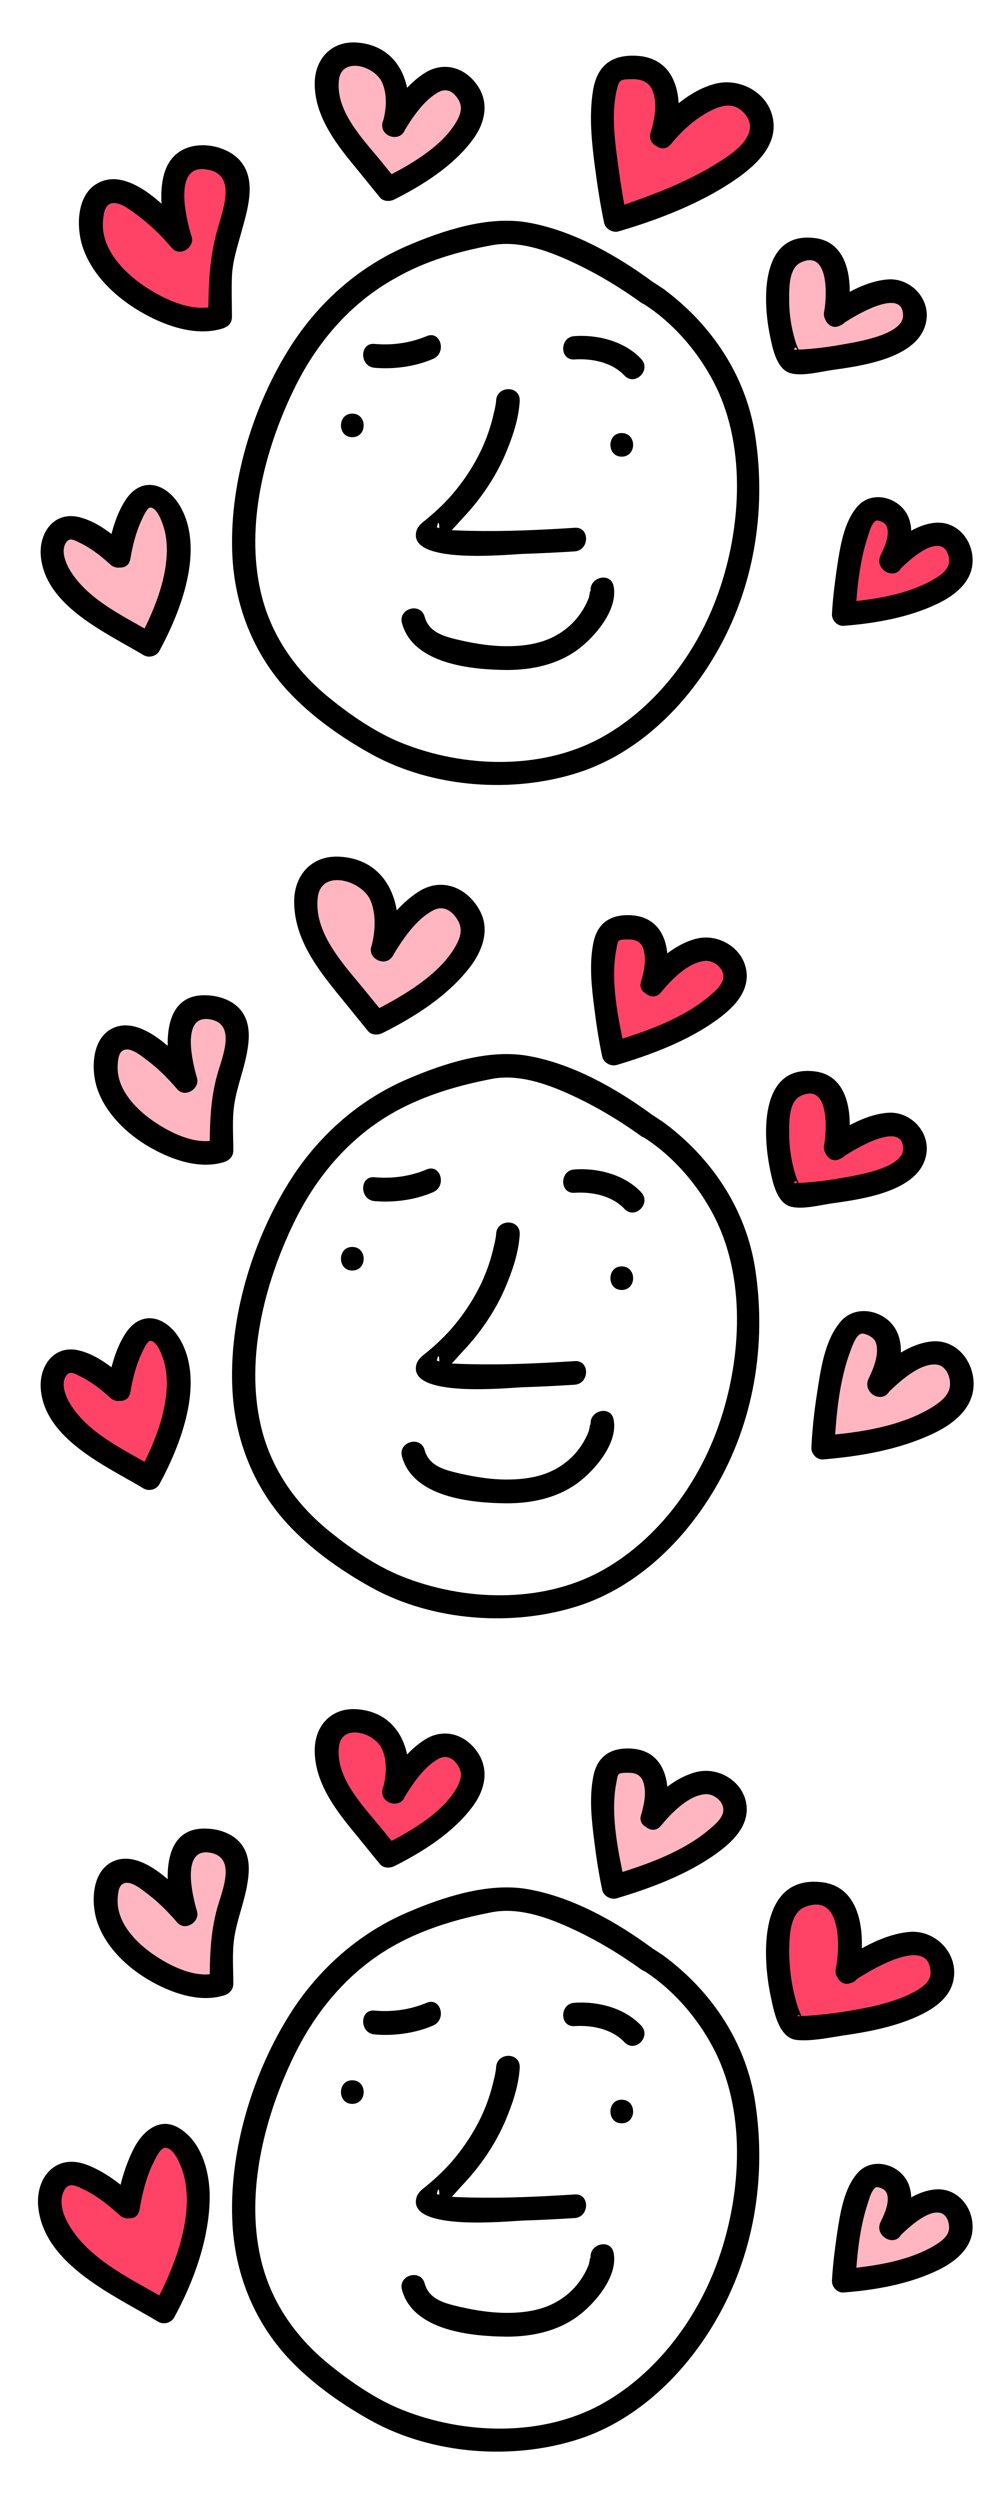<?xml version="1.0" encoding="utf-8"?>
<!-- Generator: Adobe Illustrator 22.1.0, SVG Export Plug-In . SVG Version: 6.00 Build 0)  -->
<svg version="1.1" id="Layer_1" xmlns="http://www.w3.org/2000/svg" xmlns:xlink="http://www.w3.org/1999/xlink" x="0px" y="0px"
	 viewBox="0 0 360 900" style="enable-background:new 0 0 360 900;" xml:space="preserve">
<style type="text/css">
	.st0{fill:#FF4367;}
	.st1{fill:#FFB6C1;}
</style>
<g>
	<g>
		<path d="M235,401.5c-13-9.6-28.9-18.6-45-21.4c-14.2-2.5-30.4,2.8-43.4,8.4c-17.2,7.4-31.4,19.9-41.6,35.6
			c-14.1,21.9-22.8,50.7-21.3,76.8c1.1,18.7,8.4,36.2,21.6,49.6c8.1,8.3,18.3,15.4,28.4,21c22.1,12.2,51.1,14.3,74.9,6.5
			c21-6.9,38-23.6,48.9-42.3c13.9-23.7,18.5-51.7,14.4-78.7c-3.3-21.7-15.7-40.2-33.2-53.1C237.4,403.1,236.2,402.2,235,401.5
			c-4.7-2.9-9,4.5-4.3,7.3c12,7.3,22.1,19.4,27.9,32.2c10.5,23.3,7.7,53.5-1.6,76.7c-7.9,19.7-22.2,37.9-41,48.1
			c-21.4,11.5-49.1,10.6-71.3,1.7c-9.5-3.8-18.9-10.3-26.8-16.8c-12-9.9-20.7-22.7-24.1-37.9c-5.4-23.8,1.4-50.6,11.8-72.2
			c8.1-16.9,20.3-31.4,36.8-40.5c10.7-5.9,22.7-9.4,34.7-11.7c9.5-1.8,19.5,1.7,28.1,5.6c7.7,3.5,15.2,7.8,22.2,12.6
			c1.2,0.8,2.3,1.6,3.4,2.4C235.1,412.1,239.3,404.7,235,401.5z"/>
	</g>
</g>
<g>
	<g>
		<path d="M134.8,432.4c7,0.6,14.6-0.4,21.1-3.2c5-2.1,2.8-10.3-2.3-8.2c-5.9,2.5-12.5,3.4-18.9,2.8
			C129.4,423.4,129.4,431.9,134.8,432.4L134.8,432.4z"/>
	</g>
</g>
<g>
	<g>
		<path d="M206.8,429.4c6.3-0.4,13.5,1,18,5.8c3.8,4,9.8-2,6-6c-5.9-6.3-15.5-8.8-24-8.2C201.4,421.3,201.4,429.8,206.8,429.4
			L206.8,429.4z"/>
	</g>
</g>
<g>
	<g>
		<path d="M178.6,444.2c0,0.3-0.1,1.3-0.1,0.9c0,0.3-0.4,2.5-0.7,3.5c-1,4.6-2.5,9-4.5,13.3c-2.9,6.1-6.7,11.8-11.2,16.9
			c-2.7,3-5.7,5.8-8.9,8.4c-1.4,1.1-2.8,2.2-3.3,4c-3.2,12.2,32.9,8.4,38.5,8.2c6.2-0.2,12.3-0.5,18.5-0.9c5.4-0.4,5.5-8.9,0-8.5
			c-12.5,0.8-25.2,1.4-37.8,1.1c-3.1-0.1-6.4-0.1-9.5-0.6c-0.8-0.1-2.3-0.8-3.1-0.7c0.1,0,0.7,0.2,0.7,0.4c1.2-6.3,1.3,4.4,0.2,4.6
			c0.2,0,0.3-0.4,0.5-0.4c2.5-0.5,6.8-5.9,8.6-7.8c2.3-2.4,4.5-5,6.5-7.7c3.5-4.7,6.5-9.8,8.8-15.1c2.6-6.1,4.9-12.7,5.3-19.4
			C187.4,438.7,178.9,438.7,178.6,444.2L178.6,444.2z"/>
	</g>
</g>
<g>
	<g>
		<path d="M144.7,524.3c4,14.8,25,16.8,37.8,16.9c8.9,0,18-1.9,25.3-7.2c6.3-4.6,14.8-14.5,13.1-23c-1.1-5.4-9.3-3.1-8.2,2.3
			c-0.3-1.6-0.4,0.8-0.7,1.8c-0.8,2.2-2.1,4.5-3.5,6.4c-2.2,3-5,5.4-8.2,7.2c-6,3.4-13.1,4.1-19.8,3.9c-5.6-0.2-11.1-1.2-16.5-2.5
			c-4.8-1.2-9.6-2.7-11.1-8C151.5,516.7,143.3,519,144.7,524.3L144.7,524.3z"/>
	</g>
</g>
<g>
	<g>
		<path d="M126.8,457.4c5.5,0,5.5-8.5,0-8.5C121.4,448.9,121.4,457.4,126.8,457.4L126.8,457.4z"/>
	</g>
</g>
<g>
	<g>
		<path d="M223.8,464.4c5.5,0,5.5-8.5,0-8.5C218.4,455.9,218.4,464.4,223.8,464.4L223.8,464.4z"/>
	</g>
</g>
<g>
	<path class="st0" d="M42.8,500.2c0,0-17-16-22-8c-6,9.7,3,22,18,31s15,9,15,9s20.4-37.3,4-52C47.8,471.2,42.8,500.2,42.8,500.2z"/>
	<g>
		<path d="M45.8,497.1c-4.7-4.4-10.5-9.1-16.8-10.8c-9.2-2.6-15.1,5.2-14.3,14c1.7,17.9,23.4,27.4,36.9,35.5
			c1.9,1.2,4.7,0.5,5.8-1.5c7.7-14.2,16.2-36.2,7.7-51.6c-4.7-8.5-13.9-11.8-19.9-2.7c-3.6,5.5-5.4,12.6-6.5,19
			c-0.9,5.3,7.3,7.6,8.2,2.3c0.8-4.7,2-9.6,4-13.9c0.5-1.1,2.1-4.8,3.3-4.7c2.8,0.3,4.7,6.7,5.2,8.8c2.7,12.5-3.4,27.6-9.3,38.5
			c1.9-0.5,3.9-1,5.8-1.5c-10.5-6.3-23.6-12-30.4-22.7c-1.7-2.7-3.8-7.4-1.7-10.5c1.2-1.8,2.7-1,4.7,0c4.1,1.9,7.9,4.9,11.2,7.9
			C43.8,506.9,49.8,500.9,45.8,497.1z"/>
	</g>
</g>
<g>
	<path class="st1" d="M79.8,414.2c-14,5-47-14-41-35c4.9-17,28,10,28,10s-9.4-31.1,11-26c16,4,2,24,2,39
		C79.8,409.2,79.8,414.2,79.8,414.2z"/>
	<g>
		<path d="M78.7,410.1c-7.4,2.4-16.2-1.7-22.3-5.7c-7-4.5-14.9-12.3-14-21.5c0.2-2.5,0.6-5,3.3-5.1c2.6,0,5.9,2.9,7.8,4.3
			c3.8,2.9,7.2,6.4,10.3,10c2.8,3.3,8.3-0.2,7.1-4.1c-1.6-5.4-5.7-22.4,4.3-21.1c10.2,1.4,4.8,13.6,3,20c-2.5,9.1-2.7,17.8-2.7,27.2
			c0,5.5,8.5,5.5,8.5,0c0-5.6-0.5-11.3,0.4-16.9c1-6.2,3.4-12.1,4.5-18.2c0.9-4.8,1.3-10.2-1.6-14.5c-2.8-4.2-8.2-6.1-13.1-6.2
			c-16.9-0.6-14.9,21-11.6,31.9c2.4-1.4,4.7-2.8,7.1-4.1c-6-7-19-21.1-29.4-15.8c-7.4,3.8-7.6,15-5.2,21.9
			c3.1,8.8,10.4,15.8,18.3,20.5c7.8,4.6,18.3,8.5,27.4,5.6C86.2,416.6,83.9,408.4,78.7,410.1z"/>
	</g>
</g>
<g>
	<path class="st1" d="M137.8,341.9c0,0,6.9-24-11.4-28.6c-20.7-5.2-20.6,18.3-5.7,36.6s14.9,18.3,14.9,18.3s53.9-26.9,27.4-44.6
		C152.6,316.7,137.8,341.9,137.8,341.9z"/>
	<g>
		<path d="M141.9,343c4.3-15.5-1.4-33.7-19.8-34.6c-9.9-0.5-16.3,6.7-16.2,16.4c0.1,13.2,8.3,23.9,16.2,33.6
			c3.5,4.3,7,8.6,10.4,12.8c1.2,1.5,3.6,1.5,5.2,0.7c11.4-5.7,23.4-13.3,31.3-23.5c4.6-5.9,7.6-13.7,3.6-20.8
			c-4.5-8.1-13.4-11.8-21.6-6.8c-7.1,4.4-12.7,11.9-16.9,19c-2.8,4.7,4.5,9,7.3,4.3c3.5-5.9,8.4-13.2,14.6-16.4
			c3.7-1.9,6.8,0.2,8.8,3.6c1.7,2.8,1.1,5.7-0.3,8.4c-5.8,11.3-20.2,19.3-31.2,24.9c1.7,0.2,3.4,0.4,5.2,0.7c-2.3-2.9-4.7-5.7-7-8.6
			c-7.4-9.1-18.7-20.7-17.1-33.7c1.3-10.4,16-6,19,1.2c2.1,5,1.7,11.4,0.3,16.6C132.2,346,140.4,348.3,141.9,343z"/>
	</g>
</g>
<g>
	<path class="st0" d="M234.8,354.2c0,0,7.7-24.1-13-20c-10,2-1,45-1,45s54-16,42-33C252.9,332.1,234.8,354.2,234.8,354.2z"/>
	<g>
		<path d="M238.9,355.3c3.2-10.3,1.9-24.9-11.5-25.8c-7.7-0.5-12.6,2.9-13.9,10.5c-1.4,7.6-0.5,15.6,0.5,23.3
			c0.7,5.7,1.6,11.4,2.8,17.1c0.5,2.2,3.1,3.6,5.2,3c12.4-3.7,25.5-8.6,36-16.2c5.4-3.9,11.3-9.4,10.8-16.7
			c-0.6-8.8-9.8-14.6-18-12.6c-7.4,1.8-14.2,7.7-18.9,13.4c-3.5,4.2,2.5,10.2,6,6c3.7-4.5,10-11.1,16.2-11.4c3-0.1,6.4,2.6,6.3,5.8
			c-0.1,2.6-2.7,4.9-4.6,6.5c-9.7,8.5-23.8,13.4-36,17c1.7,1,3.5,2,5.2,3c-2.4-11.4-5.4-25-3.1-36.5c0.6-3.3,0.4-3.4,3.6-3.5
			c2.9-0.1,5.2,0.5,6.1,3.4c1.2,3.6,0.3,8.1-0.8,11.7C229.1,358.3,237.3,360.5,238.9,355.3z"/>
	</g>
</g>
<g>
	<path class="st0" d="M300.8,413.2c0,0,5.8-27-13-23c-14,3-6,40-2,40s55.6-3.5,41-23C320.8,399.2,300.8,413.2,300.8,413.2z"/>
	<g>
		<path d="M304.9,414.3c2.2-10.2,1.8-27-11.6-28.6c-19.4-2.4-18.8,21.8-16.2,34.7c0.9,4.4,2.3,12.6,7.6,14
			c4.4,1.1,10.6-0.6,14.9-1.2c10.6-1.5,31.2-4.2,33.8-17.3c1.7-8.4-5.7-16-13.9-15.3c-7.4,0.6-14.9,4.8-20.9,9
			c-4.5,3.1-0.2,10.5,4.3,7.3c3.7-2.6,22.2-14.1,22.2-3.3c0,7.2-17.9,9.7-22.9,10.6c-4.4,0.8-8.8,1.3-13.2,1.6c-0.2,0-3.1,0-3.2,0.2
			c1-3.2,2.1,3.6,1.8,0.3c-0.1-0.7-0.7-1.7-0.9-2.3c-1.8-5.4-2.7-11.3-2.6-16.9c0-3.7,0-10.5,4-12.5c10.5-5.2,9.6,12.6,8.6,17.5
			C295.6,417.4,303.8,419.6,304.9,414.3z"/>
	</g>
</g>
<g>
	<path class="st1" d="M316.5,498.6c0,0,11-20.9-5.9-22.5c-11.9-1.2-14.2,45.1-14.2,45.1s59.7-4.6,48.6-28.5
		C337.9,477.3,316.5,498.6,316.5,498.6z"/>
	<g>
		<path d="M320.2,500.8c3.1-5.9,5.6-13.9,3.1-20.4c-3-8.3-14.8-11.6-20.7-4.6c-5.8,6.8-7.2,17.5-8.5,26c-1,6.4-1.7,12.9-2,19.4
			c-0.1,2.2,2,4.4,4.2,4.2c13.3-1.1,27.3-3.5,39.4-9.2c6.7-3.1,13.8-8.3,14.7-16.2c1-8.9-5.5-17.9-14.9-17.1
			c-8.3,0.8-16.3,7-22,12.7c-3.9,3.9,2.1,9.9,6,6c4-4,11.9-11.3,18-10.3c3.4,0.6,5,5.2,4.4,8.2c-0.6,3.1-3.5,5.3-6,6.9
			c-11.3,7.1-26.5,9.4-39.7,10.4c1.4,1.4,2.8,2.8,4.2,4.2c0.6-11.5,1.7-23.9,5.8-34.8c0.7-1.8,1.8-5.1,3.6-6c1-0.5,4.5,0.8,5.4,2.9
			c1.6,3.9-0.8,9.8-2.5,13.2C310.3,501.3,317.6,505.6,320.2,500.8z"/>
	</g>
</g>
<g>
	<g>
		<path d="M235,101.5c-13-9.6-28.9-18.6-45-21.4c-14.2-2.5-30.4,2.8-43.4,8.4c-17.2,7.4-31.4,19.9-41.6,35.6
			c-14.1,21.9-22.8,50.7-21.3,76.8c1.1,18.7,8.4,36.2,21.6,49.6c8.1,8.3,18.3,15.4,28.4,21c22.1,12.2,51.1,14.3,74.9,6.5
			c21-6.9,38-23.6,48.9-42.3c13.9-23.7,18.5-51.7,14.4-78.7c-3.3-21.7-15.7-40.2-33.2-53.1C237.4,103.1,236.2,102.2,235,101.5
			c-4.7-2.9-9,4.5-4.3,7.3c12,7.3,22.1,19.4,27.9,32.2c10.5,23.3,7.7,53.5-1.6,76.7c-7.9,19.7-22.2,37.9-41,48.1
			c-21.4,11.5-49.1,10.6-71.3,1.7c-9.5-3.8-18.9-10.3-26.8-16.8c-12-9.9-20.7-22.7-24.1-37.9c-5.4-23.8,1.4-50.6,11.8-72.2
			c8.1-16.9,20.3-31.4,36.8-40.5C153,94,165,90.5,177,88.3c9.5-1.8,19.5,1.7,28.1,5.6c7.7,3.5,15.2,7.8,22.2,12.6
			c1.2,0.8,2.3,1.6,3.4,2.4C235.1,112.1,239.3,104.7,235,101.5z"/>
	</g>
</g>
<g>
	<g>
		<path d="M134.8,132.4c7,0.6,14.6-0.4,21.1-3.2c5-2.1,2.8-10.3-2.3-8.2c-5.9,2.5-12.5,3.4-18.9,2.8
			C129.4,123.4,129.4,131.9,134.8,132.4L134.8,132.4z"/>
	</g>
</g>
<g>
	<g>
		<path d="M206.8,129.4c6.3-0.4,13.5,1,18,5.8c3.8,4,9.8-2,6-6c-5.9-6.3-15.5-8.8-24-8.2C201.4,121.3,201.4,129.8,206.8,129.4
			L206.8,129.4z"/>
	</g>
</g>
<g>
	<g>
		<path d="M178.6,144.2c0,0.3-0.1,1.3-0.1,0.9c0,0.3-0.4,2.5-0.7,3.5c-1,4.6-2.5,9-4.5,13.3c-2.9,6.1-6.7,11.8-11.2,16.9
			c-2.7,3-5.7,5.8-8.9,8.4c-1.4,1.1-2.8,2.2-3.3,4c-3.2,12.2,32.9,8.4,38.5,8.2c6.2-0.2,12.3-0.5,18.5-0.9c5.4-0.4,5.5-8.9,0-8.5
			c-12.5,0.8-25.2,1.4-37.8,1.1c-3.1-0.1-6.4-0.1-9.5-0.6c-0.8-0.1-2.3-0.8-3.1-0.7c0.1,0,0.7,0.2,0.7,0.4c1.2-6.3,1.3,4.4,0.2,4.6
			c0.2,0,0.3-0.4,0.5-0.4c2.5-0.5,6.8-5.9,8.6-7.8c2.3-2.4,4.5-5,6.5-7.7c3.5-4.7,6.5-9.8,8.8-15.1c2.6-6.1,4.9-12.7,5.3-19.4
			C187.4,138.7,178.9,138.7,178.6,144.2L178.6,144.2z"/>
	</g>
</g>
<g>
	<g>
		<path d="M144.7,224.3c4,14.8,25,16.8,37.8,16.9c8.9,0,18-1.9,25.3-7.2c6.3-4.6,14.8-14.5,13.1-23c-1.1-5.4-9.3-3.1-8.2,2.3
			c-0.3-1.6-0.4,0.8-0.7,1.8c-0.8,2.2-2.1,4.5-3.5,6.4c-2.2,3-5,5.4-8.2,7.2c-6,3.4-13.1,4.1-19.8,3.9c-5.6-0.2-11.1-1.2-16.5-2.5
			c-4.8-1.2-9.6-2.7-11.1-8C151.5,216.7,143.3,219,144.7,224.3L144.7,224.3z"/>
	</g>
</g>
<g>
	<g>
		<path d="M126.8,157.4c5.5,0,5.5-8.5,0-8.5C121.4,148.9,121.4,157.4,126.8,157.4L126.8,157.4z"/>
	</g>
</g>
<g>
	<g>
		<path d="M223.8,164.4c5.5,0,5.5-8.5,0-8.5C218.4,155.9,218.4,164.4,223.8,164.4L223.8,164.4z"/>
	</g>
</g>
<g>
	<path class="st1" d="M42.8,200.2c0,0-17-16-22-8c-6,9.7,3,22,18,31s15,9,15,9s20.4-37.3,4-52C47.8,171.2,42.8,200.2,42.8,200.2z"/>
	<g>
		<path d="M45.8,197.1c-4.7-4.4-10.5-9.1-16.8-10.8c-9.2-2.6-15.1,5.2-14.3,14c1.7,17.9,23.4,27.4,36.9,35.5
			c1.9,1.2,4.7,0.5,5.8-1.5c7.7-14.2,16.2-36.2,7.7-51.6c-4.7-8.5-13.9-11.8-19.9-2.7c-3.6,5.5-5.4,12.6-6.5,19
			c-0.9,5.3,7.3,7.6,8.2,2.3c0.8-4.7,2-9.6,4-13.9c0.5-1.1,2.1-4.8,3.3-4.7c2.8,0.3,4.7,6.7,5.2,8.8c2.7,12.5-3.4,27.6-9.3,38.5
			c1.9-0.5,3.9-1,5.8-1.5c-10.5-6.3-23.6-12-30.4-22.7c-1.7-2.7-3.8-7.4-1.7-10.5c1.2-1.8,2.7-1,4.7,0c4.1,1.9,7.9,4.9,11.2,7.9
			C43.8,206.9,49.8,200.9,45.8,197.1z"/>
	</g>
</g>
<g>
	<path class="st0" d="M79.2,114.1c-15.6,5.6-52.4-15.6-45.7-39c5.4-19,31.2,11.2,31.2,11.2S54.2,51.5,77,57.2
		c17.8,4.5,2.2,26.7,2.2,43.5C79.2,108.5,79.2,114.1,79.2,114.1z"/>
	<g>
		<path d="M78.1,110c-8.6,2.8-19-2.2-26-6.9c-7.7-5.1-16-13.8-15-23.8c0.2-2.5,0.7-6.2,3.8-6.2c3-0.1,6.7,3,9,4.7
			c4.4,3.3,8.4,7.3,12,11.5c2.8,3.3,8.3-0.2,7.1-4.1C67,79,62.4,59.9,73.5,60.9c12.2,1.1,6.8,14.3,4.7,22
			c-2.9,10.5-3.2,20.3-3.2,31.2c0,5.5,8.5,5.5,8.5,0c0-4.8-0.2-9.7,0-14.6c0.2-5.3,1.9-10.5,3.3-15.6c2.2-8,5.9-19.1-0.5-26.2
			c-5.1-5.6-15.8-7.4-22.1-2.8c-5.4,3.9-6.3,11.2-6.1,17.4c0.2,5.1,1.1,10.2,2.5,15.1c2.4-1.4,4.7-2.8,7.1-4.1
			c-6.5-7.6-21.1-23.6-32.4-17.4C27.4,70,27.3,82.2,30,89.6c3.5,9.7,11.5,17.2,20.2,22.4c8.6,5.1,20.2,9.4,30.1,6.2
			C85.5,116.5,83.3,108.3,78.1,110z"/>
	</g>
</g>
<g>
	<path class="st1" d="M141.8,45.2c0,0,6-21-10-25c-18.1-4.5-18,16-5,32s13,16,13,16s47.1-23.6,24-39
		C154.8,23.2,141.8,45.2,141.8,45.2z"/>
	<g>
		<path d="M145.9,46.3c3.9-13.9-1.3-30-17.7-31c-8.9-0.5-14.8,5.9-14.9,14.6c-0.1,11.1,6.7,20.6,13.4,28.8
			c3.4,4.1,6.7,8.3,10.1,12.4c1.2,1.5,3.6,1.5,5.2,0.7c10.3-5.2,21.2-12.1,28.1-21.4c4-5.3,6-12.1,2.6-18.3
			c-4.1-7.3-12.2-10.4-19.5-6c-6.3,3.9-11.2,10.5-15,16.8c-2.8,4.7,4.5,9,7.3,4.3c3-5,7.1-11.1,12.3-14c3.1-1.7,5.6-0.1,7.3,2.8
			c1.4,2.4,0.8,4.8-0.4,7.1c-5.2,9.7-17.5,16.5-27,21.3c1.7,0.2,3.4,0.4,5.2,0.7c-2-2.5-4-4.9-6-7.4c-6.4-7.8-16.1-17.7-14.9-28.8
			c0.9-8.7,13-5.2,15.6,0.9c1.9,4.3,1.5,9.8,0.2,14.2C136.3,49.3,144.5,51.6,145.9,46.3z"/>
	</g>
</g>
<g>
	<path class="st0" d="M238.5,49c0,0,9.3-29.1-15.7-24.1c-12.1,2.4-1.2,54.2-1.2,54.2s65.1-19.3,50.6-39.8
		C260.3,22.4,238.5,49,238.5,49z"/>
	<g>
		<path d="M242.6,50.1c3.7-11.8,2.5-28.9-13.1-30c-9.2-0.6-14.5,3.4-16,12.4c-1.5,9.1-0.5,18.7,0.7,27.8c0.9,6.7,1.9,13.4,3.3,20
			c0.5,2.2,3.1,3.6,5.2,3c14.6-4.3,29.9-10.2,42.4-18.9c6.4-4.5,13.8-11,13.4-19.6C278,34.2,267,27.6,257.3,30.2
			c-8.6,2.3-16.3,9.1-21.9,15.8c-3.5,4.2,2.5,10.2,6,6c3.8-4.6,8.4-8.9,13.6-11.7c3.1-1.7,7.1-3.3,10.5-1.5c2.4,1.3,4.7,4.3,4.5,7.1
			c-0.4,6.1-8.8,11-13.4,13.8c-7.1,4.3-14.8,7.7-22.5,10.6c-4.5,1.7-9.1,3.4-13.7,4.7c1.7,1,3.5,2,5.2,3c-1.2-5.7-2.1-11.5-2.9-17.3
			c-1.2-8.9-2.8-19.2-0.7-28.2c0.9-3.9,1.3-3.9,5.3-4c3.9-0.1,6.7,1.1,7.9,4.9c1.4,4.5,0.4,10-1,14.4
			C232.7,53.1,240.9,55.4,242.6,50.1z"/>
	</g>
</g>
<g>
	<path class="st1" d="M300.8,113.2c0,0,5.8-27-13-23c-14,3-6,40-2,40s55.6-3.5,41-23C320.8,99.2,300.8,113.2,300.8,113.2z"/>
	<g>
		<path d="M304.9,114.3c2.2-10.2,1.8-27-11.6-28.6c-19.4-2.4-18.8,21.8-16.2,34.7c0.9,4.4,2.3,12.6,7.6,14
			c4.4,1.1,10.6-0.6,14.9-1.2c10.6-1.5,31.2-4.2,33.8-17.3c1.7-8.4-5.7-16-13.9-15.3c-7.4,0.6-14.9,4.8-20.9,9
			c-4.5,3.1-0.2,10.5,4.3,7.3c3.7-2.6,22.2-14.1,22.2-3.3c0,7.2-17.9,9.7-22.9,10.6c-4.4,0.8-8.8,1.3-13.2,1.6c-0.2,0-3.1,0-3.2,0.2
			c1-3.2,2.1,3.6,1.8,0.3c-0.1-0.7-0.7-1.7-0.9-2.3c-1.8-5.4-2.7-11.3-2.6-16.9c0-3.7,0-10.5,4-12.5c10.5-5.2,9.6,12.6,8.6,17.5
			C295.6,117.4,303.8,119.6,304.9,114.3z"/>
	</g>
</g>
<g>
	<path class="st0" d="M320.8,202.2c0,0,9.2-17.6-5-19c-10-1-12,38-12,38s50.3-3.9,41-24C338.8,184.2,320.8,202.2,320.8,202.2z"/>
	<g>
		<path d="M324.5,204.3c2.7-5.2,4.8-12,2.7-17.7c-2.7-7.4-13.1-10.5-18.5-4.3c-5,5.7-6.3,14.9-7.4,22.1c-0.8,5.5-1.5,11.1-1.8,16.7
			c-0.1,2.2,2,4.4,4.2,4.2c11.5-0.9,23.6-3,34.1-8.1c5.8-2.8,11.8-7.5,12.3-14.4c0.6-7.8-5.2-15.3-13.4-14.6
			c-7.2,0.6-14,6-18.9,10.9c-3.9,3.9,2.1,9.9,6,6c3.1-3,10.2-9.8,14.9-8.4c2.4,0.7,3.4,4.3,2.8,6.5c-0.7,2.4-3.1,4-5.1,5.2
			c-9.4,5.6-21.8,7.5-32.6,8.4c1.4,1.4,2.8,2.8,4.2,4.2c0.5-9.4,1.5-19.2,4.5-28.1c0.5-1.6,1.3-4.6,2.9-5.5c0.3-0.2,2.9,0.3,3.7,1.9
			c1.5,2.9-0.7,7.9-2.1,10.6C314.7,204.9,322,209.2,324.5,204.3z"/>
	</g>
</g>
<g>
	<g>
		<path d="M235,701.5c-13-9.6-28.9-18.6-45-21.4c-14.2-2.5-30.4,2.8-43.4,8.4c-17.2,7.4-31.4,19.9-41.6,35.6
			c-14.1,21.9-22.8,50.7-21.3,76.8c1.1,18.7,8.4,36.2,21.6,49.6c8.1,8.3,18.3,15.4,28.4,21c22.1,12.2,51.1,14.3,74.9,6.5
			c21-6.9,38-23.6,48.9-42.3c13.9-23.7,18.5-51.7,14.4-78.7c-3.3-21.7-15.7-40.2-33.2-53.1C237.4,703.1,236.2,702.2,235,701.5
			c-4.7-2.9-9,4.5-4.3,7.3c12,7.3,22.1,19.4,27.9,32.2c10.5,23.3,7.7,53.5-1.6,76.7c-7.9,19.7-22.2,37.9-41,48.1
			c-21.4,11.5-49.1,10.6-71.3,1.7c-9.5-3.8-18.9-10.3-26.8-16.8c-12-9.9-20.7-22.7-24.1-37.9c-5.4-23.8,1.4-50.6,11.8-72.2
			c8.1-16.9,20.3-31.4,36.8-40.5c10.7-5.9,22.7-9.4,34.7-11.7c9.5-1.8,19.5,1.7,28.1,5.6c7.7,3.5,15.2,7.8,22.2,12.6
			c1.2,0.8,2.3,1.6,3.4,2.4C235.1,712.1,239.3,704.7,235,701.5z"/>
	</g>
</g>
<g>
	<g>
		<path d="M134.8,732.4c7,0.6,14.6-0.4,21.1-3.2c5-2.1,2.8-10.3-2.3-8.2c-5.9,2.5-12.5,3.4-18.9,2.8
			C129.4,723.4,129.4,731.9,134.8,732.4L134.8,732.4z"/>
	</g>
</g>
<g>
	<g>
		<path d="M206.8,729.4c6.3-0.4,13.5,1,18,5.8c3.8,4,9.8-2,6-6c-5.9-6.3-15.5-8.8-24-8.2C201.4,721.3,201.4,729.8,206.8,729.4
			L206.8,729.4z"/>
	</g>
</g>
<g>
	<g>
		<path d="M178.6,744.2c0,0.3-0.1,1.3-0.1,0.9c0,0.3-0.4,2.5-0.7,3.5c-1,4.6-2.5,9-4.5,13.3c-2.9,6.1-6.7,11.8-11.2,16.9
			c-2.7,3-5.7,5.8-8.9,8.4c-1.4,1.1-2.8,2.2-3.3,4c-3.2,12.2,32.9,8.4,38.5,8.2c6.2-0.2,12.3-0.5,18.5-0.9c5.4-0.4,5.5-8.9,0-8.5
			c-12.5,0.8-25.2,1.4-37.8,1.1c-3.1-0.1-6.4-0.1-9.5-0.6c-0.8-0.1-2.3-0.8-3.1-0.7c0.1,0,0.7,0.2,0.7,0.4c1.2-6.3,1.3,4.4,0.2,4.6
			c0.2,0,0.3-0.4,0.5-0.4c2.5-0.5,6.8-5.9,8.6-7.8c2.3-2.4,4.5-5,6.5-7.7c3.5-4.7,6.5-9.8,8.8-15.1c2.6-6.1,4.9-12.7,5.3-19.4
			C187.4,738.7,178.9,738.7,178.6,744.2L178.6,744.2z"/>
	</g>
</g>
<g>
	<g>
		<path d="M144.7,824.3c4,14.8,25,16.8,37.8,16.9c8.9,0,18-1.9,25.3-7.2c6.3-4.6,14.8-14.5,13.1-23c-1.1-5.4-9.3-3.1-8.2,2.3
			c-0.3-1.6-0.4,0.8-0.7,1.8c-0.8,2.2-2.1,4.5-3.5,6.4c-2.2,3-5,5.4-8.2,7.2c-6,3.4-13.1,4.1-19.8,3.9c-5.6-0.2-11.1-1.2-16.5-2.5
			c-4.8-1.2-9.6-2.7-11.1-8C151.5,816.7,143.3,819,144.7,824.3L144.7,824.3z"/>
	</g>
</g>
<g>
	<g>
		<path d="M126.8,757.4c5.5,0,5.5-8.5,0-8.5C121.4,748.9,121.4,757.4,126.8,757.4L126.8,757.4z"/>
	</g>
</g>
<g>
	<g>
		<path d="M223.8,764.4c5.5,0,5.5-8.5,0-8.5C218.4,755.9,218.4,764.4,223.8,764.4L223.8,764.4z"/>
	</g>
</g>
<g>
	<path class="st0" d="M46.1,794.4c0,0-20.1-18.9-26-9.4c-7.1,11.4,3.5,26,21.2,36.6s17.7,10.6,17.7,10.6s24-44,4.7-61.3
		C52,760.2,46.1,794.4,46.1,794.4z"/>
	<g>
		<path d="M49.1,791.4c-5.3-4.9-11.6-9.9-18.5-12.3c-10.8-3.7-18,5.1-16.8,15.7c2.3,20.7,27.5,31.6,43.1,41c1.9,1.2,4.7,0.5,5.8-1.5
			c7.1-13,12.7-28.5,12.8-43.4c0-8.9-2.8-19.7-10.9-24.7c-7.2-4.5-13.5,1.3-16.6,7.6c-3,6-4.9,12.8-6,19.5c-0.9,5.3,7.3,7.6,8.2,2.3
			c1-5.9,2.5-12.1,5.2-17.4c0.8-1.6,2.4-5.1,4.2-5c3.6,0.2,6.2,8.1,6.8,10.7c3.4,15-3.9,33.1-11,46.2c1.9-0.5,3.9-1,5.8-1.5
			c-12.8-7.7-29.2-14.7-36.7-28.2c-2-3.5-3.5-8.4-1.2-12.2c1.6-2.6,4.2-1.3,6.6-0.1c4.9,2.3,9.3,5.8,13.2,9.4
			C47.1,801.1,53.1,795.1,49.1,791.4z"/>
	</g>
</g>
<g>
	<path class="st1" d="M79.8,714.2c-14,5-47-14-41-35c4.9-17,28,10,28,10s-9.4-31.1,11-26c16,4,2,24,2,39
		C79.8,709.2,79.8,714.2,79.8,714.2z"/>
	<g>
		<path d="M78.7,710.1c-7.4,2.4-16.2-1.7-22.3-5.7c-7-4.5-14.9-12.3-14-21.5c0.2-2.5,0.6-5,3.3-5.1c2.6,0,5.9,2.9,7.8,4.3
			c3.8,2.9,7.2,6.4,10.3,10c2.8,3.3,8.3-0.2,7.1-4.1c-1.6-5.4-5.7-22.4,4.3-21.1c10.2,1.4,4.8,13.6,3,20c-2.5,9.1-2.7,17.8-2.7,27.2
			c0,5.5,8.5,5.5,8.5,0c0-5.6-0.5-11.3,0.4-16.9c1-6.2,3.4-12.1,4.5-18.2c0.9-4.8,1.3-10.2-1.6-14.5c-2.8-4.2-8.2-6.1-13.1-6.2
			c-16.9-0.6-14.9,21-11.6,31.9c2.4-1.4,4.7-2.8,7.1-4.1c-6-7-19-21.1-29.4-15.8c-7.4,3.8-7.6,15-5.2,21.9
			c3.1,8.8,10.4,15.8,18.3,20.5c7.8,4.6,18.3,8.5,27.4,5.6C86.2,716.6,83.9,708.4,78.7,710.1z"/>
	</g>
</g>
<g>
	<path class="st0" d="M141.8,645.2c0,0,6-21-10-25c-18.1-4.5-18,16-5,32s13,16,13,16s47.1-23.6,24-39
		C154.8,623.2,141.8,645.2,141.8,645.2z"/>
	<g>
		<path d="M145.9,646.3c3.9-13.9-1.3-30-17.7-31c-8.9-0.5-14.8,5.9-14.9,14.6c-0.1,11.1,6.7,20.6,13.4,28.8
			c3.4,4.1,6.7,8.3,10.1,12.4c1.2,1.5,3.6,1.5,5.2,0.7c10.3-5.2,21.2-12.1,28.1-21.4c4-5.3,6-12.1,2.6-18.3
			c-4.1-7.3-12.2-10.4-19.5-6c-6.3,3.9-11.2,10.5-15,16.8c-2.8,4.7,4.5,9,7.3,4.3c3-5,7.1-11.1,12.3-14c3.1-1.7,5.6-0.1,7.3,2.8
			c1.4,2.4,0.8,4.8-0.4,7.1c-5.2,9.7-17.5,16.5-27,21.3c1.7,0.2,3.4,0.4,5.2,0.7c-2-2.5-4-4.9-6-7.4c-6.4-7.8-16.1-17.7-14.9-28.8
			c0.9-8.7,13-5.2,15.6,0.9c1.9,4.3,1.5,9.8,0.2,14.2C136.3,649.3,144.5,651.6,145.9,646.3z"/>
	</g>
</g>
<g>
	<path class="st1" d="M234.8,654.2c0,0,7.7-24.1-13-20c-10,2-1,45-1,45s54-16,42-33C252.9,632.1,234.8,654.2,234.8,654.2z"/>
	<g>
		<path d="M238.9,655.3c3.2-10.3,1.9-24.9-11.5-25.8c-7.7-0.5-12.6,2.9-13.9,10.5c-1.4,7.6-0.5,15.6,0.5,23.3
			c0.7,5.7,1.6,11.4,2.8,17.1c0.5,2.2,3.1,3.6,5.2,3c12.4-3.7,25.5-8.6,36-16.2c5.4-3.9,11.3-9.4,10.8-16.7
			c-0.6-8.8-9.8-14.6-18-12.6c-7.4,1.8-14.2,7.7-18.9,13.4c-3.5,4.2,2.5,10.2,6,6c3.7-4.5,10-11.1,16.2-11.4c3-0.1,6.4,2.6,6.3,5.8
			c-0.1,2.6-2.7,4.9-4.6,6.5c-9.7,8.5-23.8,13.4-36,17c1.7,1,3.5,2,5.2,3c-2.4-11.4-5.4-25-3.1-36.5c0.6-3.3,0.4-3.4,3.6-3.5
			c2.9-0.1,5.2,0.5,6.1,3.4c1.2,3.6,0.3,8.1-0.8,11.7C229.1,658.3,237.3,660.5,238.9,655.3z"/>
	</g>
</g>
<g>
	<path class="st0" d="M305,709.8c0,0,7-32.4-15.6-27.6c-16.8,3.6-7.2,48-2.4,48s66.8-4.2,49.2-27.6C329,693,305,709.8,305,709.8z"/>
	<g>
		<path d="M309.1,710.9c2.5-11.7,2.3-31.4-13.2-33.3c-22.6-2.7-21.6,26-18.5,40.8c1.1,5.2,2.8,15.4,9.5,16
			c5.3,0.5,11.3-0.8,16.5-1.6c8.4-1.2,16.9-2.8,24.8-6c6.3-2.6,13.5-6.6,15-13.8c2.1-9.7-6.5-18.4-15.9-17.5
			c-8.7,0.8-17.4,5.7-24.5,10.6c-4.5,3.1-0.2,10.5,4.3,7.3c5.2-3.6,27.6-17.5,27.9-3.2c0.1,4.1-5.3,6.7-8.6,8.2
			c-6.1,2.7-12.9,4.2-19.5,5.3c-5.4,1-10.9,1.6-16.4,2c-0.3,0-3.4,0.1-3.5,0.2c0.6-2,3.2,3.1,1.5-0.2c-0.5-1-0.8-1.9-1.2-2.9
			c-2.2-6.7-3.2-13.9-3.2-21c0.1-4.8,0.3-13.2,5.7-15.3c13.4-5.3,12.6,15.1,11.1,22.2C299.8,714,308,716.2,309.1,710.9z"/>
	</g>
</g>
<g>
	<path class="st1" d="M320.8,802.2c0,0,9.2-17.6-5-19c-10-1-12,38-12,38s50.3-3.9,41-24C338.8,784.2,320.8,802.2,320.8,802.2z"/>
	<g>
		<path d="M324.5,804.3c2.7-5.2,4.8-12,2.7-17.7c-2.7-7.4-13.1-10.5-18.5-4.3c-5,5.7-6.3,14.9-7.4,22.1c-0.8,5.5-1.5,11.1-1.8,16.7
			c-0.1,2.2,2,4.4,4.2,4.2c11.5-0.9,23.6-3,34.1-8.1c5.8-2.8,11.8-7.5,12.3-14.4c0.6-7.8-5.2-15.3-13.4-14.6
			c-7.2,0.6-14,6-18.9,10.9c-3.9,3.9,2.1,9.9,6,6c3.1-3,10.2-9.8,14.9-8.4c2.4,0.7,3.4,4.3,2.8,6.5c-0.7,2.4-3.1,4-5.1,5.2
			c-9.4,5.6-21.8,7.5-32.6,8.4c1.4,1.4,2.8,2.8,4.2,4.2c0.5-9.4,1.5-19.2,4.5-28.1c0.5-1.6,1.3-4.6,2.9-5.5c0.3-0.2,2.9,0.3,3.7,1.9
			c1.5,2.9-0.7,7.9-2.1,10.6C314.7,804.9,322,809.2,324.5,804.3z"/>
	</g>
</g>
</svg>
